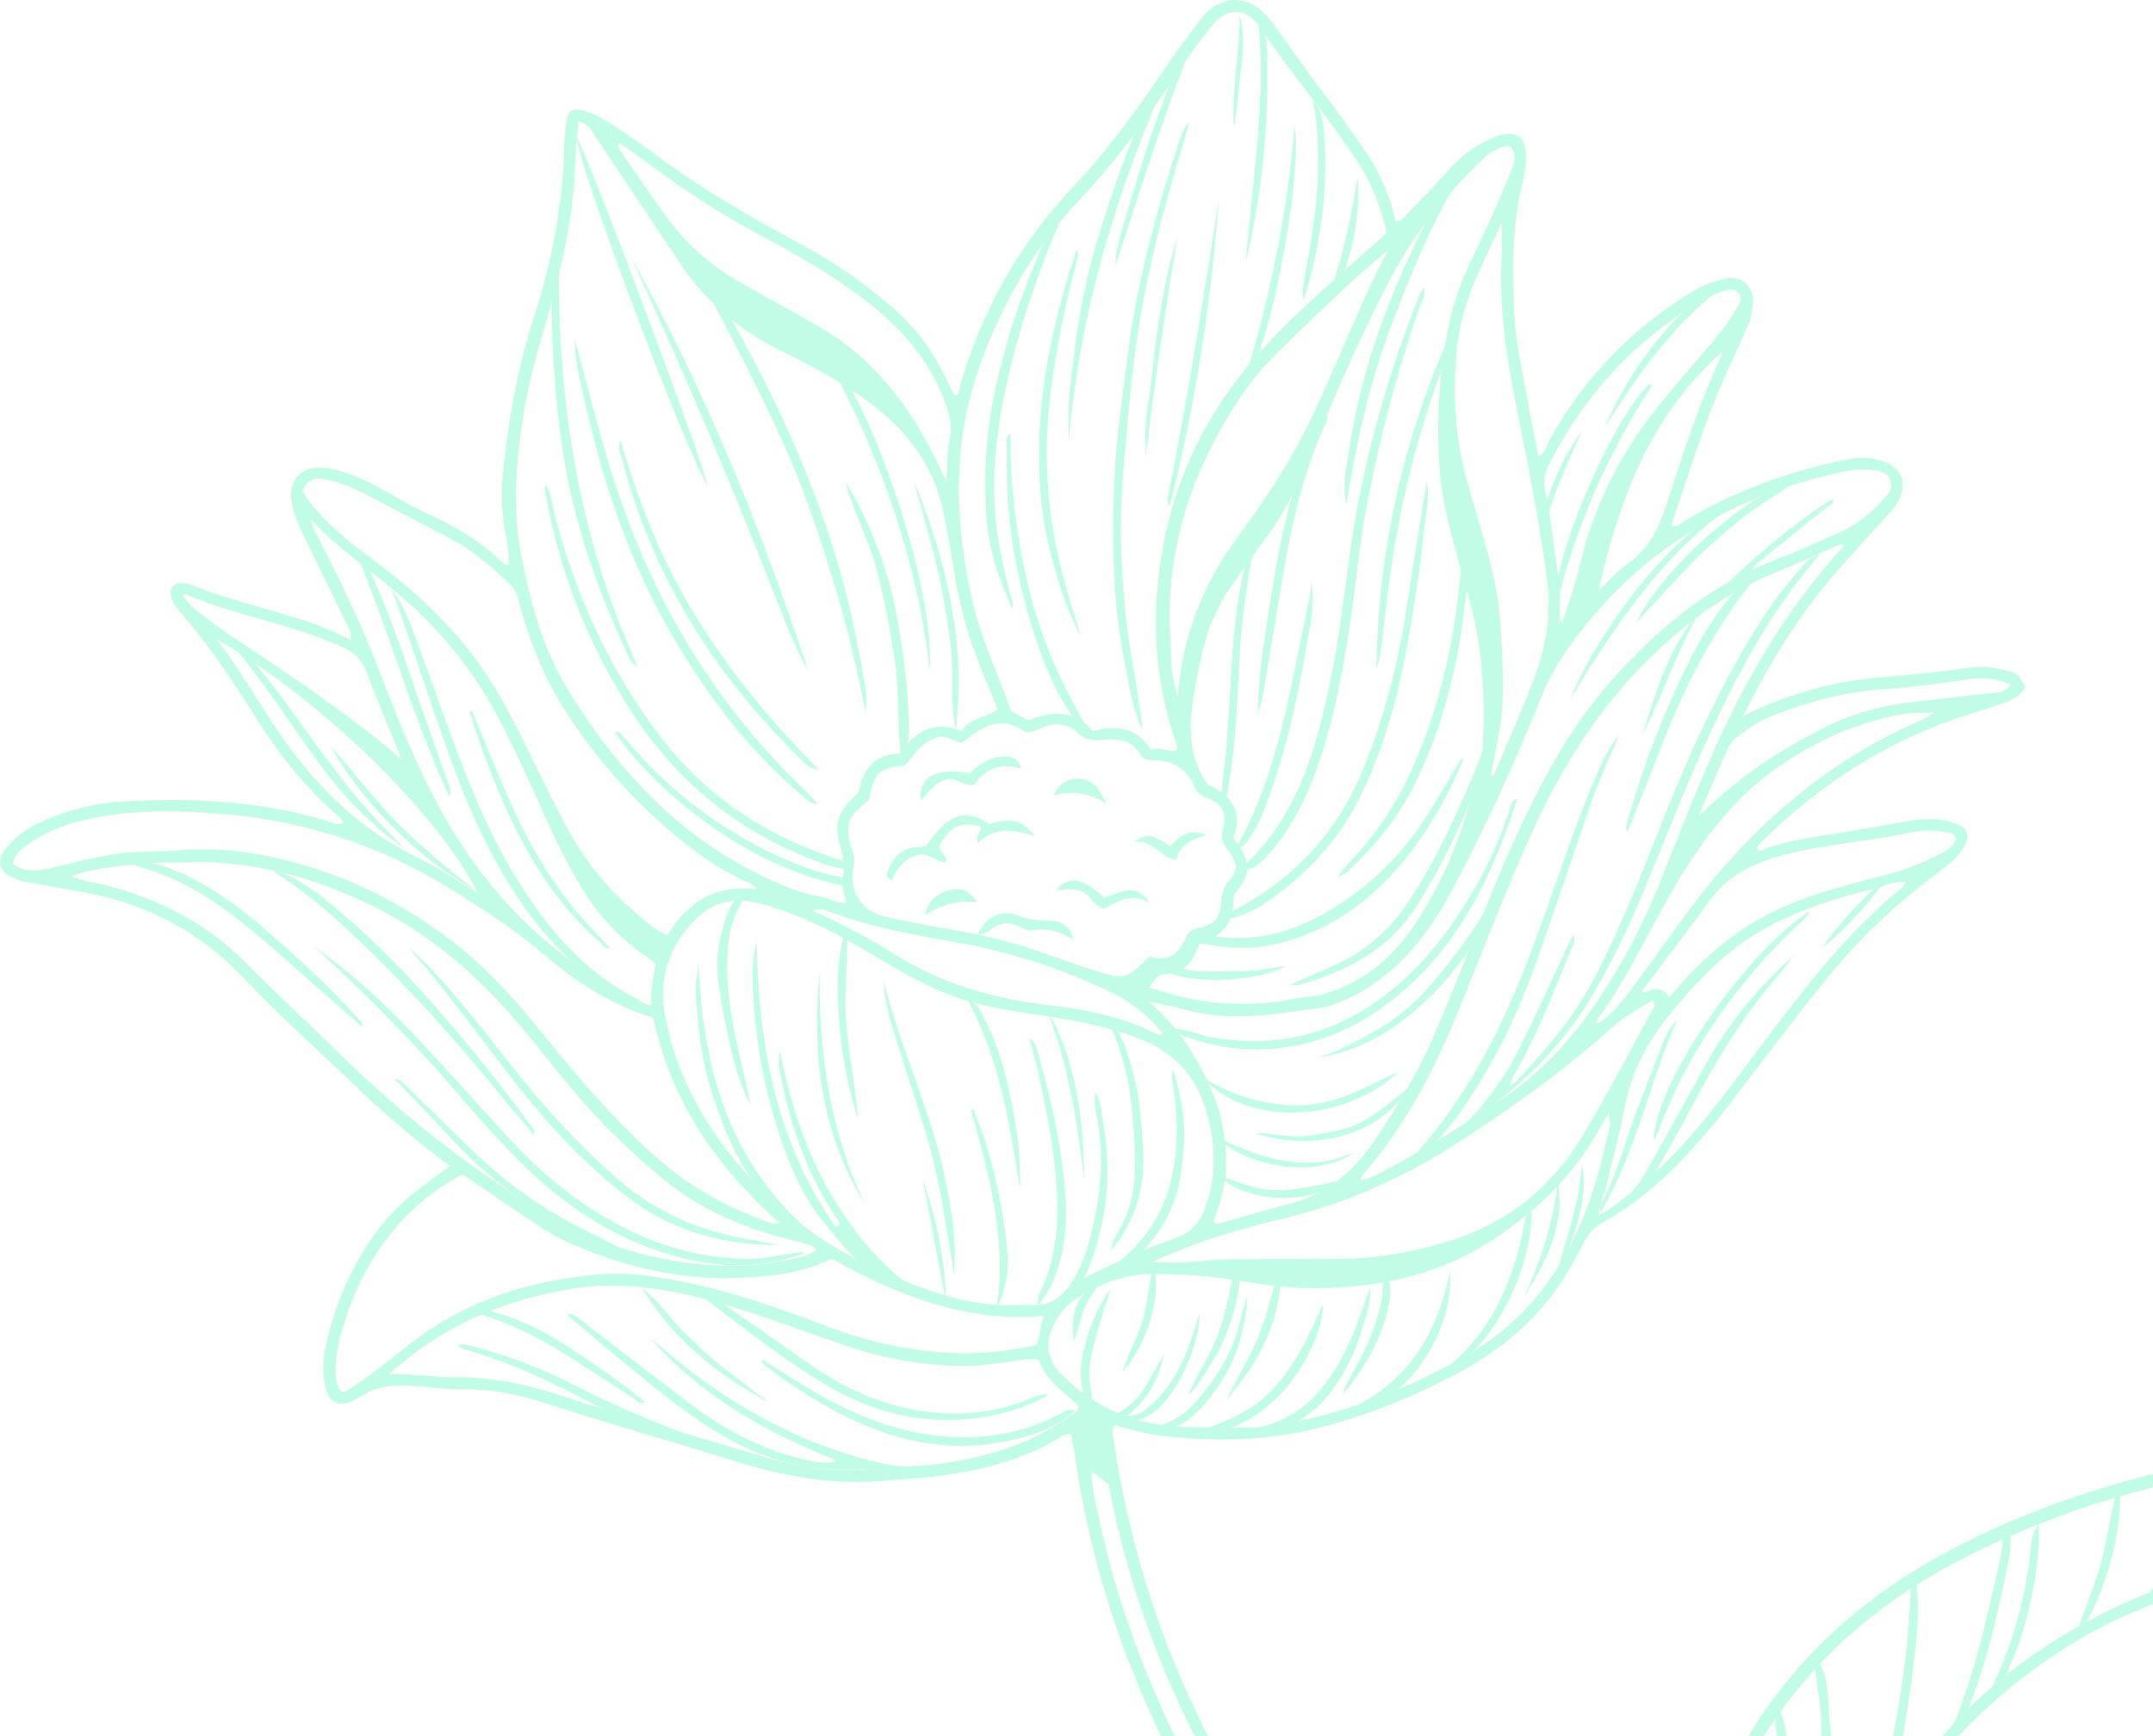 <svg width="305" height="246" viewBox="0 0 305 246" fill="none" xmlns="http://www.w3.org/2000/svg">
<g opacity="0.7">
<path d="M281.515 411.021C280.912 406.972 279.425 403.16 278.132 399.305C271.56 379.73 261.519 362.114 248.224 346.286C240.854 337.521 233.011 329.187 225.275 320.766C220.297 315.361 215.277 309.977 210.235 304.615C209.2 303.495 208.554 302.332 208.511 300.2C220.836 313.509 232.795 326.452 244.797 339.394C245.185 338.641 245.034 337.908 244.927 337.198C244.086 331.814 243.936 326.387 243.785 320.939C243.677 317.062 243.052 313.186 242.556 309.331C241.824 303.409 240.94 297.508 240.445 291.543C239.949 285.513 240.423 279.57 240.725 273.604C241.005 268.005 241.845 262.471 243.203 256.979C245.099 249.377 249.064 243.003 254.041 237.124C263.156 226.377 274.857 219.465 287.764 214.339C296.383 210.915 305.282 208.503 314.376 206.78C322.09 205.316 329.912 205.122 337.712 205.682C352.257 206.716 366.328 210.118 379.903 215.438C386.992 218.216 393.887 221.554 399.899 226.377C405.825 231.137 410.199 237.059 413.044 244.122C413.41 245.049 413.69 245.996 413.905 246.965C414.142 247.999 413.927 248.946 412.957 249.636C411.708 249.851 410.889 249.076 410.285 248.171C405.179 240.548 397.701 237.102 388.953 235.487C381.821 234.173 374.667 234.152 367.513 234.647C356.48 235.422 346.008 238.588 335.902 243.046C323.598 248.494 311.747 254.826 300.585 262.341C289.294 269.943 279.231 278.945 271.021 289.863C264.428 298.628 259.385 308.233 255.377 318.419C252.792 325.009 250.551 331.685 249.085 338.619C248.073 343.443 248.008 343.421 251.089 347.147C265.527 364.698 275.783 384.468 282.075 406.304C282.528 407.855 283.325 409.341 283.131 411.042H281.494L281.515 411.021ZM411.578 246.319C411.643 245.975 411.751 245.781 411.686 245.63C411.492 245.027 411.277 244.424 411.018 243.843C407.549 236.004 402.377 229.565 395.051 225.064C387.38 220.348 379.192 216.708 370.573 214.038C359.281 210.528 347.796 208.137 335.988 207.34C329.093 206.867 322.176 207.254 315.388 208.482C305.282 210.291 295.457 213.069 285.997 217.096C274.146 222.113 263.436 228.746 255.119 238.782C251.499 243.132 248.331 247.74 246.349 253.103C244.366 258.4 243.548 263.956 242.88 269.534C242.319 274.401 242.233 279.311 242.169 284.2C242.104 291.091 242.621 297.939 243.742 304.766C244.517 309.59 245.078 314.457 245.465 319.324C245.81 323.566 245.53 327.83 246.026 332.094C246.263 334.14 246.629 336.143 246.931 338.188C247.254 337.219 247.491 336.25 247.685 335.281C248.547 330.931 249.215 326.559 250.271 322.252C252.576 312.949 254.516 303.56 255.981 294.084C256.584 290.165 257.037 286.202 257.769 282.283C259.321 274.035 262.251 266.282 266.259 258.896C274.253 244.079 286.277 233.699 301.468 226.894C311.79 222.286 322.887 220.951 334.049 220.391C341.117 220.025 348.184 220.283 355.209 221.317C363.311 222.523 371.197 224.375 378.804 227.433C386.044 230.34 393.025 233.829 400.136 236.994C402.248 237.92 404.08 239.256 405.76 240.785C407.7 242.572 409.574 244.402 411.621 246.341L411.578 246.319ZM388.091 233.14C378.847 228.919 369.495 225.344 359.519 223.686C354.067 222.781 348.594 222.006 343.034 221.963C338.962 221.941 334.889 221.963 330.795 222.35C326.184 222.781 321.616 223.276 317.048 224.052C303.559 226.334 292.009 232.515 281.968 241.517C270.827 251.509 264.04 264.193 260.29 278.557C259.062 283.274 258.61 288.162 257.877 292.986C256.649 300.932 255.291 308.879 253.266 316.675C253.158 317.105 252.899 317.644 253.481 318.161C253.74 317.515 253.998 316.955 254.235 316.373C256.627 310.58 259.278 304.916 262.424 299.49C271.495 283.769 284.058 271.321 298.947 261.178C310.756 253.124 323.34 246.47 336.441 240.785C345.9 236.671 355.726 233.872 365.983 232.924C372.577 232.321 379.213 232.084 385.785 233.204C386.496 233.333 387.229 233.419 388.048 233.096L388.091 233.14Z" fill="#A7FBDD"/>
<path d="M203.382 296.884C201.163 294.192 199.31 291.952 197.5 289.712C185.907 275.305 175.801 259.951 167.872 243.196C162.872 232.666 159.166 221.704 157.054 210.312C156.257 209.688 155.525 209.128 154.62 208.438C154.684 211.023 155.309 213.327 155.805 215.653C158.132 226.528 161.967 236.865 166.837 246.857C174.745 263.116 184.7 278.019 195.992 292.06C198.211 294.816 200.517 297.508 202.779 300.222C203.555 301.148 204.309 302.052 203.813 303.517C202.585 302.784 201.809 301.686 200.969 300.674C190.561 288.507 181.016 275.715 172.935 261.867C166.428 250.712 160.739 239.169 156.904 226.787C154.77 219.938 153.219 212.961 152.228 205.833C152.098 204.95 151.883 204.067 151.689 203.141C150.719 203.119 150.094 203.679 149.448 204.067C144.815 206.737 139.795 208.094 134.558 208.891C131.326 209.386 128.073 209.537 124.819 209.817C117.665 210.441 110.77 209.106 103.96 206.974C94.975 204.153 85.903 201.612 76.939 198.705C73.233 197.499 69.398 196.745 65.454 196.831C62.545 196.896 59.679 196.271 56.749 196.293C54.767 196.293 52.978 196.659 51.319 197.735C51.017 197.929 50.694 198.102 50.371 198.274C48.044 199.48 46.514 198.834 46.04 196.271C45.716 194.57 45.716 192.804 46.061 191.124C47.289 185.202 49.595 179.71 53.129 174.779C55.327 171.699 58.128 169.287 61.166 167.091C61.964 166.531 62.739 165.949 63.752 165.196C62.05 163.904 60.52 162.827 59.076 161.599C56.167 159.123 53.215 156.689 50.5 154.019C45.242 148.872 39.683 144.07 34.641 138.686C28.651 132.29 21.216 128.263 12.597 126.562C9.667 125.98 6.715 125.506 3.784 124.968C3.245 124.86 2.728 124.731 2.233 124.537C-0.267 123.525 -0.676 121.953 1.048 119.929C2.427 118.314 4.172 117.172 6.111 116.311C9.775 114.653 13.696 113.748 17.683 113.533C22.035 113.296 26.41 113.231 30.762 113.554C36.084 113.942 41.364 114.76 46.492 116.375C47.182 116.591 47.828 116.957 48.561 116.591C48.539 116.052 48.13 115.815 47.807 115.535C43.174 111.508 39.424 106.749 36.171 101.559C32.938 96.391 29.555 91.351 25.548 86.743C25.073 86.204 24.643 85.58 24.362 84.934C23.738 83.448 24.599 82.371 26.172 82.63C26.517 82.694 26.884 82.802 27.228 82.931C32.292 84.934 37.593 86.14 42.764 87.798C45.07 88.53 47.311 89.456 49.703 90.684C49.81 89.456 49.272 88.703 48.906 87.949C47.289 84.589 45.609 81.273 43.993 77.935C43.044 75.975 42.032 74.059 41.471 71.927C40.48 68.05 42.657 65.66 46.535 66.349C49.638 66.909 52.375 68.287 55.047 69.838C57.158 71.065 59.313 72.228 61.554 73.262C64.959 74.834 68.105 76.794 70.841 79.356C71.165 79.658 71.466 80.024 72.048 80.088C72.22 77.978 71.596 75.975 71.337 73.929C71.1 71.927 70.971 69.945 71.165 67.964C71.897 60.384 73.104 52.889 75.431 45.611C76.961 40.787 78.297 35.877 79.008 30.859C79.46 27.736 79.891 24.571 79.891 21.383C79.891 20.027 80.042 18.67 80.236 17.313C80.473 15.547 81.076 15.246 82.844 15.741C84.179 16.107 85.365 16.753 86.507 17.507C88.64 18.907 90.752 20.307 92.777 21.836C99.478 26.875 106.74 30.967 114.088 34.951C117.773 36.953 121.22 39.301 124.474 41.928C129.818 46.235 131.973 49.099 135.205 56.055C136.11 55.904 135.851 55.086 136.002 54.569C139.191 43.866 144.492 34.348 152.206 26.25C157.378 20.823 161.601 14.707 165.803 8.57C167.139 6.632 168.561 4.758 169.983 2.863C172.957 -1.121 177.245 -0.798 180.003 2.906C182.395 6.115 184.614 9.41 187.049 12.597C189.139 15.332 191.143 18.153 193.126 20.974C195.324 24.14 196.897 27.586 197.715 31.376C198.599 31.376 198.965 30.708 199.439 30.213C201.529 28.059 203.619 25.927 205.602 23.666C207.326 21.685 209.502 20.436 211.808 19.359C212.217 19.165 212.67 19.079 213.122 19.015C214.997 18.735 215.988 19.617 216.16 21.513C216.333 23.365 215.859 25.152 215.471 26.875C214.135 32.711 214.307 38.59 214.523 44.469C214.674 48.367 215.6 52.157 216.268 55.991C216.785 58.876 217.367 61.762 217.949 64.734C218.919 64.109 219.091 63.14 219.5 62.365C224.392 53.492 231.222 46.493 239.863 41.239C241.285 40.377 242.815 39.861 244.41 39.473C246.651 38.935 248.547 40.7 248.331 42.725C248.224 43.909 248.116 45.072 247.62 46.149C246.586 48.453 245.53 50.779 244.474 53.083C242.061 58.359 240.294 63.894 238.462 69.385C237.902 71.065 237.299 72.745 236.76 74.339C237.364 74.791 237.644 74.468 237.902 74.296C245.185 69.687 253.201 66.866 261.583 65.1C263.372 64.734 265.182 64.755 266.949 65.423C269.168 66.263 270.009 67.943 269.276 70.161C268.996 71.044 268.479 71.776 267.875 72.465C265.376 75.222 262.855 77.957 260.398 80.756C255.054 86.872 250.766 93.677 246.931 101.473C250.077 99.836 252.9 98.824 255.765 97.963C259.429 96.843 263.135 96.218 266.949 95.917C271.108 95.594 275.245 95.099 279.36 94.56C281.235 94.323 282.98 94.668 284.726 95.12C285.889 95.422 286.083 95.745 286.924 97.36C286.126 98.803 284.661 99.32 283.217 99.815C280.481 100.762 277.68 101.538 274.986 102.571C265.29 106.318 256.843 112.025 249.473 119.347C249.215 119.606 249.021 119.907 248.827 120.166C249.043 120.467 249.301 120.575 249.56 120.467C253.546 118.873 257.812 118.507 261.993 117.775C264.751 117.301 267.509 116.849 270.267 116.332C272.53 115.923 274.771 115.859 276.969 116.655C278.757 117.301 279.145 118.378 278.197 120.036C277.313 121.565 275.913 122.599 274.534 123.633C270.461 126.691 266.604 129.986 263.113 133.711C258.502 138.621 254.537 144.048 250.422 149.367C247.189 153.524 244.13 157.809 240.639 161.772C236.652 166.316 232.235 170.3 226.956 173.271C225.792 173.918 224.995 174.8 224.392 175.985C223.142 178.397 221.849 180.809 220.233 183.005C216.462 188.174 211.484 191.964 205.882 194.893C199.612 198.166 193.018 200.793 186.123 202.452C179.27 204.11 172.332 204.261 165.329 203.507C162.786 203.227 160.351 202.667 157.938 201.892C157.399 202.732 157.701 203.55 157.809 204.325C159.813 217.699 163.691 230.491 169.509 242.701C177.051 258.508 186.532 273.087 197.371 286.827C198.944 288.83 200.581 290.768 202.176 292.749C202.908 293.668 203.289 295.025 203.318 296.819L203.382 296.884ZM81.939 17.184C81.766 19.488 81.551 21.556 81.464 23.623C81.249 29.158 80.279 34.584 78.922 39.947C77.284 46.343 75.086 52.566 74.095 59.135C73.125 65.531 72.565 71.884 73.772 78.301C75.086 85.192 76.896 91.976 80.603 97.963C88.252 110.345 98.078 120.424 111.976 125.851C113.226 126.346 114.562 126.734 115.876 126.949C117.255 127.165 118.484 128.047 119.884 127.918C119.669 126.691 119.109 125.549 119.367 124.58C119.863 122.685 119.324 120.984 118.85 119.283C118.139 116.785 118.936 114.825 120.703 113.167C121.156 112.736 121.63 112.456 121.781 111.724C122.405 108.58 124.237 106.749 127.663 106.792C129.581 103.39 132.361 102.076 136.239 103.583C137.381 101.667 139.622 101.667 141.324 100.547C140.678 98.932 140.118 97.403 139.471 95.917C137.511 91.33 136.067 86.571 135.27 81.639C134.731 78.344 134.214 75.028 133.46 71.776C131.994 65.488 128.202 60.75 123.073 56.96C119.044 53.966 114.605 51.662 110.145 49.444C104.391 46.558 99.78 42.488 96.225 37.147C92.346 31.333 88.489 25.518 84.589 19.725C83.942 18.778 83.511 17.593 81.917 17.184H81.939ZM196.466 33.013C195.539 29.287 194.397 26.078 192.479 23.149C188.17 16.517 182.955 10.551 178.581 3.983C176.512 0.86 173.733 0.968 171.448 3.918C169.94 5.857 168.475 7.838 167.139 9.862C162.872 16.301 158.347 22.525 153.047 28.189C149.62 31.828 146.582 35.791 144.126 40.184C139.859 47.764 136.778 55.797 136.045 64.497C135.442 71.668 136.261 78.775 137.92 85.795C139.17 91.028 141.562 95.831 143.242 100.805C144.147 101.258 144.945 101.645 145.742 102.054C149.189 100.612 152.335 100.633 154.857 103.627C158.283 102.55 161.084 103.153 163.109 106.254C164.359 105.672 165.566 106.749 166.794 106.211C166.751 105.931 166.794 105.737 166.708 105.586C163.454 96.391 163.002 86.98 164.747 77.461C166.622 67.232 171.147 58.209 177.977 50.434C181.813 46.063 186.144 42.165 190.497 38.289C192.458 36.544 194.419 34.8 196.444 33.013H196.466ZM162.7 139.913C163.627 140.172 164.316 140.366 165.027 140.581C171.233 142.476 177.503 142.713 183.839 141.421C184.981 141.184 186.166 141.249 187.329 140.904C193.255 139.246 197.565 135.434 200.775 130.459C204.287 125.033 206.765 119.089 208.468 112.844C209.028 110.755 209.89 108.709 210.019 106.534C210.472 99.255 210.084 92.062 208.166 84.977C206.442 78.624 204.287 72.4 203.878 65.703C203.469 58.661 203.943 51.77 205.494 44.943C206.507 40.485 208.64 36.458 210.558 32.366C211.829 29.653 212.971 26.896 214.113 24.14C214.587 22.977 214.932 21.75 213.898 20.651C211.937 20.78 210.623 21.965 209.437 23.149C204.697 27.823 200.474 32.948 197.328 38.827C192.716 47.463 188.924 56.507 185.131 65.531C183.645 69.062 182.05 72.487 179.788 75.588C178.021 78 176.254 80.433 174.53 82.867C172.784 85.322 171.513 88.013 170.716 90.942C170.005 93.57 169.466 96.197 169.057 98.889C168.367 103.217 168.432 107.352 171.039 111.142C175.176 112.951 175.887 115.622 174.745 118.658C174.875 118.873 175.004 119.11 175.176 119.326C176.9 121.587 177.396 123.87 175.241 126.174C174.831 126.605 174.724 127.1 174.724 127.66C174.724 130.933 172.978 132.828 169.962 133.496C169.207 136.08 167.85 137.846 165.092 138.018C163.864 138.104 163.454 138.966 162.765 139.956L162.7 139.913ZM143.652 184.9C144.557 184.9 145.462 184.857 146.367 184.9C148.026 185.008 149.319 184.47 150.482 183.264C151.689 182.036 153.262 181.239 154.813 180.464C158.563 178.612 162.312 176.803 166.299 175.511C168.561 174.779 169.94 173.271 170.737 171.096C172.397 166.488 172.246 161.901 170.824 157.249C169.315 152.275 166.212 149.023 161.364 147.149C157.184 145.513 152.853 144.673 148.478 144.005C144.901 143.467 141.324 142.993 137.812 142.024C132.662 140.624 128.137 137.954 123.612 135.262C118.527 132.247 113.355 129.469 107.58 127.983C104.133 127.078 101.073 127.703 98.552 130.223C94.76 134.013 93.273 138.621 94.221 143.897C95.858 152.921 100.427 160.48 106.503 167.155C113.269 174.564 121.781 179.323 131.154 182.639C135.183 184.061 139.321 185.073 143.652 184.879V184.9ZM10.033 124.128C10.529 124.3 10.852 124.43 11.197 124.537C11.714 124.688 12.252 124.817 12.77 124.925C21.238 126.691 28.758 130.266 34.878 136.468C39.101 140.732 43.519 144.78 47.785 148.98C54.982 156.086 62.739 162.461 71.121 168.103C76.401 171.656 81.831 174.844 87.972 176.803C93.38 178.526 98.875 179.409 104.542 179.323C106.438 179.301 108.356 179.129 110.209 178.741C112.019 178.354 113.98 178.289 115.661 177.083C115.381 176.825 115.23 176.566 115.015 176.502C113.98 176.179 112.946 175.877 111.89 175.619C105.383 174.004 99.349 171.441 94.113 167.177C91.721 165.239 89.437 163.15 87.218 160.996C82.693 156.625 78.879 151.65 74.935 146.805C68.493 138.901 61.123 132.225 51.75 127.854C43.454 123.977 34.921 121.759 25.741 122.19C24.19 122.254 22.639 122.147 21.109 122.298C17.446 122.642 13.739 122.814 10.076 124.15L10.033 124.128ZM171.836 173.142C172.31 173.293 172.504 173.401 172.634 173.379C175.952 172.453 179.227 171.441 182.567 170.601C187.89 169.266 191.747 165.993 194.72 161.578C197.866 156.905 200.797 152.124 203.038 146.934C207.024 137.803 210.299 128.37 214.415 119.283C218.207 110.905 222.474 102.83 228.701 95.938C235.23 88.703 242.6 82.673 251.844 79.184C254.817 78.064 257.683 76.729 260.592 75.437C262.941 74.382 264.923 72.81 266.647 70.893C267.38 70.075 268.263 69.278 267.789 68.05C267.272 66.737 266.022 66.672 264.837 66.564C263.006 66.392 261.239 66.758 259.472 67.189C245.853 70.484 234.196 76.987 225.167 87.906C222.431 91.201 219.996 94.646 218.38 98.673C214.63 108.02 210.45 117.172 205.731 126.045C203.296 130.632 200.387 134.853 196.229 138.169C193.923 140 191.488 141.464 188.687 142.39C187.2 142.885 185.67 142.971 184.14 143.187C178.753 143.984 173.345 144.565 167.958 143.058C166.385 142.605 164.747 142.347 162.743 141.916C166.967 145.513 169.531 149.712 171.578 154.342C173.065 157.745 173.689 161.212 173.711 164.894C173.711 167.758 172.871 170.407 171.879 173.185L171.836 173.142ZM192.738 167.242C194.311 166.919 195.625 166.143 196.94 165.433C202.391 162.525 207.563 159.166 212.713 155.742C217.992 152.21 222.302 147.666 225.857 142.455C229.714 136.834 232.882 130.826 235.381 124.451C237.471 119.132 239.561 113.834 241.824 108.58C245.379 100.31 249.538 92.364 254.882 85.063C256.864 82.371 258.976 79.787 261.217 77.31C260.894 76.987 260.657 77.138 260.42 77.246C257.252 78.624 254.106 80.024 250.939 81.359C244.733 83.943 239.432 87.82 234.562 92.428C226.977 99.599 221.483 108.149 217.195 117.581C213.467 125.743 210.278 134.142 206.916 142.455C203.404 151.155 199.224 159.489 192.932 166.574C192.846 166.682 192.846 166.875 192.781 167.22L192.738 167.242ZM175.133 122.857C174.896 121.996 174.508 121.049 173.862 120.316C173.065 119.412 172.914 118.529 173.259 117.344C173.862 115.277 173.151 113.899 171.039 113.08C170.091 112.714 169.509 112.262 169.143 111.358C168.065 108.816 166.061 107.675 163.368 107.718C162.678 107.718 162.01 107.632 161.687 107.072C160.373 104.789 158.304 104.553 156.02 104.854C154.684 105.026 153.607 104.746 152.573 103.756C151.301 102.55 149.728 102.377 148.004 102.959C147.164 103.239 146.388 103.799 145.246 103.734C141.842 101.107 138.933 103.067 136.196 105.263C135.183 104.897 134.343 104.596 133.61 104.316C130.831 104.596 129.667 106.857 128.18 108.45C124.431 108.838 123.935 109.333 123.117 113.339C119.927 115.859 119.583 116.828 120.832 120.769C121.091 121.608 121.069 122.276 120.897 123.094C120.251 126.174 121.931 128.887 124.948 129.749C125.896 130.029 126.887 130.179 127.857 130.395C132.361 131.385 136.929 131.924 141.411 133.065C145.979 134.207 150.353 135.994 154.813 137.415C159.403 138.88 159.425 138.794 162.894 135.477C165.372 136.382 166.945 135.197 167.958 132.936C168.001 132.85 168.044 132.764 168.065 132.699C168.389 131.967 168.992 131.687 169.746 131.493C172.073 130.933 172.806 130.179 172.978 127.875C173.065 126.626 173.366 125.592 174.207 124.666C174.638 124.193 174.961 123.654 175.09 122.879L175.133 122.857ZM55.154 194.677C58.473 194.613 61.403 195.13 64.334 195.108C69.398 195.087 74.246 196.013 78.986 197.563C88.791 200.772 98.724 203.55 108.615 206.5C113.506 207.965 118.57 208.589 123.655 208.115C127.254 207.771 130.895 207.771 134.494 207.189C140.657 206.177 146.453 204.304 151.581 200.621C152.077 200.277 152.745 200.061 152.788 199.178C150.698 197.176 148.091 195.539 147.142 192.632C146.065 192.416 145.182 192.632 144.277 192.739C141.669 193.084 139.084 193.558 136.455 193.536C130.701 193.472 125.12 192.481 119.669 190.607C114.971 188.992 110.296 187.248 105.555 185.719C99.241 183.695 92.842 182.101 86.14 182.144C83.21 182.144 80.365 182.639 77.543 183.264C69.268 185.094 61.813 188.626 55.154 194.656V194.677ZM227.882 157.788C227.387 158.584 226.956 159.187 226.633 159.812C223.142 166.251 218.143 171.139 212.066 175.274C204.374 180.507 195.884 182.359 186.877 182.51C183.106 182.575 179.27 182.079 175.543 181.455C171.319 180.766 167.096 180.443 162.829 180.529C158.886 180.615 155.417 182.058 152.206 184.19C151.086 184.944 150.202 185.999 149.513 187.205C148.004 189.897 148.134 192.502 150.31 194.677C154.038 198.403 158.455 200.901 163.777 201.763C168.022 202.452 172.289 202.172 176.534 202.258C178.904 202.301 181.231 201.892 183.537 201.418C191.316 199.867 198.642 196.917 205.623 193.235C211.635 190.069 216.742 185.805 220.448 179.926C223.982 174.327 226.159 168.232 227.473 161.815C227.732 160.609 228.378 159.403 227.904 157.766L227.882 157.788ZM92.54 144.22C86.722 142.411 81.68 139.203 77.112 135.283C72.953 131.73 68.406 128.78 63.774 125.915C53.646 119.606 42.592 116.117 30.762 115.256C25.267 114.846 19.686 114.739 14.192 115.708C10.507 116.375 6.952 117.431 3.892 119.692C2.965 120.381 1.996 121.07 1.823 122.405C3.526 123.611 5.314 123.417 7.103 123.008C10.529 122.211 13.912 121.264 17.446 120.855C20.074 120.553 22.703 120.704 25.332 120.467C29.62 120.079 33.865 120.446 38.024 121.307C47.483 123.245 56.059 127.294 63.752 133.108C69.074 137.135 73.427 142.131 77.586 147.3C82.262 153.114 87.153 158.692 92.691 163.71C97.539 168.125 103.142 171.161 109.283 173.315C109.52 173.401 109.8 173.315 110.468 173.315C101.504 165.325 95.083 156.108 92.54 144.22ZM65.519 166.38C64.829 166.768 64.334 167.005 63.881 167.285C56.081 172.087 51.297 179.151 48.669 187.786C47.979 190.047 47.397 192.33 47.569 194.721C47.634 195.711 47.634 196.702 48.69 197.283C52.116 195.237 55.09 192.718 58.171 190.327C66.252 184.061 75.582 181.196 85.645 180.507C89.739 180.227 93.768 180.981 97.776 181.821C104.262 183.178 110.511 185.374 116.695 187.743C126.478 191.469 136.433 192.933 146.776 190.543C147.487 189.337 147.229 187.937 147.897 186.429C136.67 187.399 127.038 183.458 117.837 178.332C113.291 180.443 109.735 180.787 105.016 181.024C97.582 181.39 90.428 179.947 83.49 177.277C80.947 176.308 78.534 175.167 76.25 173.638C72.716 171.269 69.16 168.9 65.562 166.402L65.519 166.38ZM92.885 136.554C92.217 136.037 91.743 135.649 91.226 135.283C87.584 132.764 84.697 129.555 82.391 125.786C80.559 122.75 78.986 119.606 77.521 116.375C75.259 111.336 73.018 106.275 70.432 101.387C67.027 94.969 62.524 89.456 57.072 84.697C52.763 80.928 47.893 77.806 43.971 73.52C44.337 74.662 44.811 75.717 45.35 76.751C48.647 83.017 51.599 89.413 54.12 96.025C56.577 102.464 59.184 108.838 62.502 114.889C67.846 124.623 75.065 132.613 84.46 138.578C86.808 140.086 89.179 141.593 92.303 142.476C92.109 140.387 92.54 138.578 92.885 136.532V136.554ZM107.257 125.98C106.632 125.162 105.814 124.989 105.124 124.645C102.775 123.46 100.513 122.125 98.401 120.532C90.881 114.803 84.567 107.955 79.59 99.922C76.896 95.572 75.065 90.856 73.686 85.946C73.384 84.826 73.212 83.663 72.263 82.78C69.699 80.325 67.027 78 63.86 76.341C59.766 74.188 55.65 72.056 51.556 69.902C49.854 69.019 48.087 68.352 46.212 67.943C44.725 67.598 43.519 67.878 42.872 69.536C43.432 70.656 44.251 71.625 45.092 72.573C47.16 74.877 49.552 76.837 52.03 78.667C57.525 82.737 62.675 87.174 66.833 92.644C70.087 96.929 72.565 101.667 74.914 106.491C76.53 109.829 78.168 113.167 79.891 116.462C82.305 121.092 85.386 125.226 89.308 128.672C90.924 130.093 92.519 131.536 94.544 132.527C97.431 127.617 101.547 125.312 107.236 125.98H107.257ZM163.196 178.849C163.821 178.849 164.445 178.828 165.092 178.849C168.281 179.021 171.427 178.397 174.594 178.397C179.486 178.397 184.399 178.311 189.29 178.354C194.505 178.397 199.547 177.492 204.525 176.071C213.122 173.594 219.63 168.512 224.241 160.846C227.689 155.096 230.77 149.13 233.98 143.251C234.174 142.885 234.778 142.39 234.045 141.765C232.127 142.907 230.145 143.984 228.443 145.513C221.677 151.585 214.329 156.862 206.679 161.793C199.159 166.66 191.186 170.343 182.438 172.475C175.866 174.068 169.315 175.877 163.174 178.871L163.196 178.849ZM270.009 124.968C268.112 124.796 266.561 125.679 264.923 126.066C259.903 127.272 254.99 128.909 250.422 131.342C244.798 134.336 240.51 138.858 236.523 143.747C233.291 147.688 231.072 151.995 230.123 157.034C229.412 160.846 228.357 164.593 227.473 168.361C227.193 169.546 226.46 170.644 226.525 172.152C227.408 171.613 228.119 171.247 228.744 170.773C232.688 167.845 236.351 164.614 239.561 160.867C243.526 156.259 247.082 151.327 250.745 146.482C256.39 139.009 262.144 131.687 269.47 125.743C269.664 125.592 269.75 125.334 269.987 124.989L270.009 124.968ZM211.247 109.829C211.355 109.872 211.463 109.915 211.571 109.958C213.596 105.112 215.773 100.332 217.583 95.4C219.069 91.287 219.716 86.937 219.199 82.565C218.143 73.757 216.268 65.1 214.566 56.4C213.273 49.81 212.39 43.177 212.713 36.437C212.777 34.994 212.713 33.551 212.713 31.548C211.484 34.218 210.515 36.35 209.524 38.482C207.843 42.122 206.679 45.955 206.335 49.939C205.817 55.926 206.141 61.87 207.714 67.727C209.567 74.618 212.152 81.338 212.562 88.552C212.864 93.699 213.251 98.867 212.346 104.014C212.002 105.952 211.592 107.89 211.204 109.829H211.247ZM196.53 35.618C196.315 35.769 196.056 35.898 195.862 36.071C190.798 40.356 186.058 44.986 181.317 49.616C179.443 51.447 177.676 53.428 176.189 55.603C168.82 66.328 164.919 78.043 165.846 91.179C165.932 92.45 165.868 93.72 166.018 94.991C166.148 96.111 166.471 97.209 166.837 98.932C167.484 90.016 170.457 82.651 175.37 76.018C178.99 71.13 182.352 66.091 185.088 60.621C189.161 52.459 192.221 43.802 196.53 35.64V35.618ZM87.843 20.307C87.713 20.436 87.584 20.565 87.455 20.694C89.717 23.968 91.937 27.306 94.264 30.536C96.893 34.175 100.146 37.19 104.025 39.516C105.49 40.399 107.02 41.217 108.507 42.079C111.265 43.629 114.088 45.115 116.803 46.752C123.698 50.93 128.439 57.024 132.059 64.088C132.705 65.358 133.33 66.629 134.084 68.18C134.235 65.94 134.149 64.002 134.537 62.15C134.882 60.535 134.602 59.135 134.106 57.649C132.124 51.77 128.374 47.226 123.634 43.371C119.303 39.882 114.584 37.018 109.692 34.412C103.917 31.354 98.336 27.973 93.079 24.075C91.355 22.783 89.588 21.556 87.864 20.307H87.843ZM221.289 88.315C222.129 85.645 223.099 83.125 223.702 80.498C225.641 71.948 229.455 64.346 234.929 57.52C237.256 54.612 239.712 51.834 242.126 49.013C243.591 47.29 244.97 45.503 246.112 43.522C246.478 42.876 246.866 42.208 246.284 41.519C245.724 40.894 244.97 40.959 244.259 41.196C243.246 41.54 242.169 41.863 241.242 42.423C231.74 48.087 224.478 55.883 219.457 65.746C218.854 66.93 218.66 68.136 218.875 69.428C219.112 70.936 219.5 72.444 219.673 73.951C220.19 78.258 221.16 82.5 220.944 86.872C220.944 87.303 220.836 87.777 221.289 88.293V88.315ZM236.48 141.356C239.346 137.738 242.449 134.81 245.918 132.311C251.758 128.091 258.545 126.131 265.419 124.408C268.673 123.59 271.862 122.621 274.814 120.984C275.805 120.446 276.882 119.907 277.098 118.701C276.753 118.098 276.322 117.969 275.87 117.904C274.146 117.646 272.4 117.56 270.72 117.926C265.333 119.11 259.816 119.498 254.451 120.704C249.84 121.738 245.379 123.288 242.363 127.38C239.195 131.687 235.963 135.951 232.752 140.215C232.601 140.43 232.601 140.538 232.989 140.646C234.174 140.086 235.467 139.655 236.523 141.356H236.48ZM30.676 90.533C34.296 95.249 36.925 100.073 40.049 104.553C45.07 111.724 51.211 117.624 59.162 121.501C62.071 122.922 64.7 124.774 67.695 126.518C62.05 115.212 45.307 98.932 30.654 90.555L30.676 90.533ZM226.029 144.802C226.654 145.082 226.848 144.716 227.107 144.522C229.046 142.971 230.468 140.969 231.933 139.009C235.683 133.991 239.152 128.78 243.203 123.977C251.219 114.437 260.786 106.986 272.228 101.99C272.724 101.774 273.176 101.451 274.017 100.978C272.831 100.978 272.099 100.978 271.388 100.978C271.021 100.978 270.655 100.999 270.31 101.064C263.264 102.141 256.972 105.026 251.219 109.161C246.198 112.779 242.384 117.517 239.066 122.642C234.411 129.835 231.179 137.868 226.029 144.823V144.802ZM115.101 128.995C119.324 130.955 123.203 132.936 126.866 135.262C133.438 139.418 140.657 141.442 148.306 142.368C153.693 143.014 159.037 143.984 163.928 146.546C164.187 146.675 164.445 146.675 164.704 146.395C162.549 143.768 159.92 141.701 156.839 140.301C150.332 137.308 143.565 134.982 136.498 133.711C130.184 132.57 123.849 131.515 117.816 129.275C117.062 128.995 116.329 128.564 115.079 128.995H115.101ZM56.921 107.632C55.262 103.54 53.517 99.492 51.987 95.335C51.319 93.548 50.198 92.407 48.561 91.718C46.729 90.921 44.898 90.145 43.001 89.543C37.42 87.712 31.646 86.506 26.237 84.18C26.194 84.18 26.086 84.266 25.892 84.395C26.668 85.623 27.832 86.484 28.952 87.346C30.46 88.509 32.012 89.607 33.606 90.662C41.601 96.003 49.574 101.322 56.943 107.611L56.921 107.632ZM240.574 115.751C245.94 110.302 252.102 106.232 258.825 102.894C262.855 100.892 267.164 99.836 271.582 99.384C275.266 98.996 278.951 98.48 282.636 98.157C283.519 98.092 284.316 97.834 284.834 96.972C282.291 96.025 281.17 95.96 279.123 96.218C275.094 96.757 271.043 97.381 266.992 97.618C261.497 97.963 256.304 99.406 251.219 101.344C249.495 101.99 247.987 102.98 246.543 104.079C245.81 104.639 245.099 105.22 244.733 106.082C243.332 109.29 241.953 112.521 240.574 115.751ZM226.482 83.642C227.969 82.242 229.111 80.885 230.49 79.938C233.42 77.913 234.907 75.049 235.984 71.776C238.312 64.648 240.531 57.455 243.763 50.65C243.871 50.413 243.936 50.133 243.785 50.004C233.851 58.919 229.348 70.656 226.482 83.642Z" fill="#A7FBDD"/>
<path d="M261.325 266.282C261.562 266.842 262.187 266.562 262.618 267.1C258.222 269.749 257.662 274.551 255.593 279.289C257.317 278.363 258.05 277.114 259.3 276.662C259.838 277.351 259.106 277.631 258.826 277.997C258.373 278.557 257.813 279.031 257.317 279.569C255.529 281.55 254.15 283.725 253.676 286.439C253.266 288.743 252.684 291.026 252.167 293.33C252.06 293.868 251.952 294.407 252.253 295.139C254.107 293.33 255.184 290.832 257.49 289.54C258.201 290.38 257.49 290.789 257.145 291.198C255.55 293.179 253.956 295.139 252.512 297.249C251.564 298.628 250.961 300.071 250.896 301.793C250.831 303.753 250.034 305.691 250.551 307.931C252.253 306.94 252.663 304.421 255.206 304.291C253.891 305.971 252.814 307.5 251.585 308.9C249.991 310.709 249.495 312.884 249.344 315.167C249.215 316.954 249.388 318.785 248.569 321.089C250.357 319.388 250.724 317.471 252.404 316.093C252.038 318.289 251.068 319.883 250.142 321.434C248.72 323.802 248.289 326.3 248.246 328.971C248.202 332.05 248.181 335.151 248.116 338.231C248.116 339.2 248.159 340.234 247.427 341.052C246.5 340.794 246.694 340.062 246.694 339.48C246.694 336.293 246.479 333.106 246.737 329.94C247.103 325.439 246.22 321.11 245.272 316.782C244.733 314.219 244.087 311.678 243.505 309.115C243.397 308.685 243.311 308.232 243.656 307.673C244.884 311.527 246.091 315.274 247.319 319.043C247.685 315.468 247.879 311.958 247.491 308.426C246.673 300.652 244.281 293.222 242.6 285.642C241.954 282.756 241.07 279.87 241.35 276.834C243.936 286.288 246.996 295.634 248.483 305.67C249.775 301.535 249.926 297.616 249.172 293.696C248.095 288.118 246.845 282.541 245.724 276.963C244.539 271.063 244.108 261.846 244.776 256.203C245.595 260.64 245.315 264.688 245.832 268.694C246.349 272.742 246.974 276.769 247.793 280.732C248.612 284.651 249.237 288.614 250.53 292.447C251.499 288.291 252.62 284.264 252.771 279.957C252.965 275.068 253.137 270.18 253.18 265.27C253.245 258.637 252.62 252.069 251.672 245.522C251.499 244.337 251.305 243.088 251.822 241.71C253.18 244.251 253.18 245.909 254.344 259.434C254.861 265.334 253.87 271.192 254.322 277.523C256.175 273.841 257.102 270.373 257.533 266.777C258.438 259.369 258.158 251.918 258.028 244.488C257.985 242.055 257.533 239.643 257.231 237.209C257.145 236.52 256.757 235.809 257.468 235.228C258.502 236.542 258.955 238.544 259.084 242.335C259.17 244.876 259.752 247.352 259.644 249.915C259.537 252.456 259.558 254.997 259.58 257.538C259.601 260.058 258.675 262.556 259.235 265.097C259.731 265.205 259.838 264.796 259.989 264.537C261.562 261.458 263.437 258.572 265.484 255.773C266.044 255.019 266.432 254.201 266.626 253.318C267.725 248.192 268.845 243.067 269.535 237.877C270.138 233.484 270.634 229.069 270.655 224.633C270.655 224.288 270.655 223.9 271.366 223.664C272.099 228.38 271.453 232.988 270.871 237.575C270.289 242.205 269.341 246.792 268.716 251.616C269.944 250.496 271.173 249.377 272.401 248.278C273.694 247.137 275.051 246.06 276.279 244.854C277.077 244.079 277.292 242.938 277.68 241.925C279.856 236.154 281.235 230.167 282.614 224.159C283.132 221.876 283.713 219.593 283.8 217.225C283.8 216.858 283.972 216.535 284.597 216.234C284.899 217.741 284.92 219.249 284.64 220.649C283.11 228.1 281.559 235.529 278.607 242.593C277.96 244.122 277.141 245.436 275.913 246.599C270.548 251.681 265.807 257.28 262.316 263.848C261.907 264.624 261.282 265.356 261.325 266.26V266.282Z" fill="#A7FBDD"/>
<path d="M201.724 40.808C202.047 41.842 201.422 42.639 201.142 43.435C197.694 53.255 195.13 63.334 193.277 73.563C192.501 77.913 192.135 82.35 191.488 86.721C190.368 94.151 189.183 101.559 186.618 108.666C185.045 113.037 183.063 117.194 179.982 120.747C179.271 121.565 178.516 122.362 177.547 122.9C177.051 123.18 176.556 123.331 175.909 122.943C183.516 116.117 186.209 106.921 188.256 97.467C189.549 91.459 190.282 85.365 191.1 79.27C192.803 66.586 196.164 54.311 200.84 42.402C201.056 41.842 201.206 41.26 201.702 40.808H201.724Z" fill="#A7FBDD"/>
<path d="M107.171 133.496C107.516 147.946 109.843 161.771 118.484 173.96C119.303 173.228 118.635 172.841 118.419 172.496C114.325 166.272 111.933 159.403 110.533 152.124C110.446 151.671 110.403 151.219 110.382 150.767C110.36 150.142 110.382 149.518 110.468 148.872C111.89 155.763 113.851 162.461 117.385 168.62C120.962 174.822 125.336 180.292 131.714 183.91C124.647 182.854 120.402 177.88 116.372 172.776C113.442 169.05 111.653 164.657 110.209 160.135C107.925 153.028 106.762 145.728 106.589 138.276C106.589 137.372 106.654 136.468 106.74 135.563C106.826 134.852 107.02 134.185 107.15 133.474L107.171 133.496Z" fill="#A7FBDD"/>
<path d="M92.13 189.574C94.35 191.383 96.483 193.256 98.767 194.957C106.115 200.406 114.131 204.519 123.009 206.866C126.456 207.771 129.926 208.158 133.503 207.9C134.86 207.814 136.218 207.9 137.575 207.965C133.373 209.171 129.107 209.128 124.84 208.482C123.569 208.288 122.319 208.072 121.069 208.158C113.334 208.589 106.438 206.177 100.082 201.978C94.781 198.468 89.954 194.333 85.063 190.284C83.533 189.014 82.025 187.722 80.322 186.279C81.249 185.934 81.615 186.516 82.025 186.817C87.433 190.952 92.799 195.151 98.229 199.221C103.292 203.012 108.852 205.79 115.101 207.017C115.725 207.146 116.35 207.189 116.975 207.232C117.406 207.254 117.837 207.319 118.354 206.845C108.356 202.861 99.22 197.735 92.109 189.552L92.13 189.574Z" fill="#A7FBDD"/>
<path d="M213.876 153.825C214.113 153.696 214.394 153.61 214.566 153.416C218.962 148.807 223.077 144.026 226.008 138.298C229.305 131.837 232.063 125.14 234.692 118.399C238.419 108.859 242.514 99.492 247.771 90.662C249.904 87.066 252.296 83.642 255.076 80.519C255.83 79.679 256.563 78.818 257.769 78.473C257.576 78.732 257.403 79.011 257.188 79.27C250.831 86.721 246.241 95.228 242.169 104.079C238.678 111.637 235.704 119.433 232.494 127.1C230.49 131.859 228.227 136.511 225.62 140.968C222.431 146.417 218.272 151.047 213.402 155.052C213.402 154.579 213.445 154.126 213.876 153.803V153.825Z" fill="#A7FBDD"/>
<path d="M44.488 134.12C50.112 137.996 54.961 142.648 59.55 147.537C63.795 152.037 67.868 156.668 72.048 161.211C77.263 166.875 83.21 171.613 90.235 174.822C95.148 177.083 100.341 178.246 105.749 178.353C107.925 178.397 110.059 177.88 112.213 177.578C112.838 177.492 113.463 177.32 114.067 177.492C107.257 180.141 100.448 179.581 93.639 177.363C85.688 174.757 79.051 170.062 73.255 164.205C70.066 160.975 67.092 157.529 64.119 154.105C58.408 147.515 52.289 141.291 45.867 135.369C45.415 134.938 44.919 134.529 44.445 134.12H44.488Z" fill="#A7FBDD"/>
<path d="M161.968 103.519C160.308 100.417 160.05 97.359 159.425 94.409C157.637 85.752 157.486 76.966 157.852 68.179C158.046 63.592 158.628 59.005 159.21 54.44C159.748 50.327 160.244 46.192 161.063 42.122C162.614 34.498 164.704 27.025 167.182 19.66C167.441 18.907 167.656 18.088 168.518 17.313C167.699 20.091 166.924 22.632 166.191 25.173C164.058 32.646 162.205 40.183 161.084 47.871C160.502 51.877 160.093 55.926 159.727 59.996C159.21 65.853 158.585 71.711 158.822 77.612C159.016 82.672 159.382 87.712 160.244 92.708C160.847 96.175 161.343 99.642 161.946 103.519H161.968Z" fill="#A7FBDD"/>
<path d="M96.742 34.132C97.776 35.618 98.875 37.04 99.802 38.59C108.615 53.45 116.221 68.847 120.272 85.795C121.22 89.758 121.975 93.742 122.643 97.748C122.815 98.717 122.664 99.729 122.664 101.107C121.414 94.926 120.121 89.155 118.398 83.491C116.652 77.784 114.864 72.078 112.58 66.543C110.252 60.922 107.559 55.495 104.801 50.069C102.107 44.771 99.285 39.516 96.16 34.455C96.354 34.348 96.548 34.24 96.742 34.111V34.132Z" fill="#A7FBDD"/>
<path d="M77.305 68.696C78.189 69.989 78.189 71.474 78.555 72.831C81.572 84.439 86.442 95.163 93.811 104.682C100.232 112.973 108.593 118.443 118.505 121.673C119.173 121.888 119.927 121.91 119.927 123.073C118.182 123.051 116.717 122.405 115.23 121.845C103.982 117.56 95.32 110.195 88.92 100.009C82.951 90.533 79.051 80.304 77.176 69.299C77.155 69.127 77.241 68.955 77.305 68.675V68.696Z" fill="#A7FBDD"/>
<path d="M81.443 48.001C83.339 55.151 85.063 62.236 87.368 69.192C91.42 81.445 97.324 92.687 105.469 102.701C107.99 105.802 110.683 108.752 113.571 111.508C114.282 112.176 114.928 112.908 115.898 113.899C114.713 113.856 114.26 113.274 113.765 112.844C105.835 106.146 99.716 97.963 94.63 88.983C89.157 79.292 85.602 68.89 83.124 58.08C82.434 55.086 81.615 52.114 81.443 49.035C81.443 48.69 81.443 48.346 81.443 47.98V48.001Z" fill="#A7FBDD"/>
<path d="M55.456 83.469C57.18 85.623 58.063 88.186 59.011 90.727C61.727 98.027 64.162 105.414 67.178 112.606C69.678 118.572 72.673 124.235 76.53 129.447C80.129 134.335 84.416 138.449 89.825 141.313C90.536 141.701 91.226 142.153 92.131 142.691C90.945 142.95 90.278 142.282 89.545 141.937C81.96 138.363 76.616 132.397 72.242 125.463C68.213 119.045 65.411 112.09 62.912 104.983C60.908 99.255 59.011 93.505 57.029 87.776C56.533 86.333 55.973 84.912 55.435 83.491L55.456 83.469Z" fill="#A7FBDD"/>
<path d="M202.09 68.309C202.607 70.721 201.917 73.111 201.68 75.523C201.206 80.282 200.452 85.02 199.655 89.736C198.297 97.79 196.25 105.651 192.609 113.016C189.549 119.175 185.002 124.02 179.335 127.875C177.697 128.973 175.952 129.835 173.84 130.222C174.293 129.038 175.219 128.758 175.995 128.327C184.054 123.805 189.807 117.258 193.233 108.687C196.186 101.344 198.103 93.763 199.288 85.946C200.172 80.045 201.163 74.166 202.09 68.287V68.309Z" fill="#A7FBDD"/>
<path d="M199.073 165.023C203.124 160.953 206.356 156.302 209.265 151.37C212.756 145.405 215.342 139.03 217.734 132.591C220.513 125.14 222.841 117.517 225.987 110.195C226.913 108.063 227.818 105.888 229.434 104.1C227.926 107.438 226.418 110.776 225.232 114.243C222.711 121.608 220.233 128.952 217.648 136.295C215.04 143.682 211.636 150.659 207.197 157.12C205.602 159.446 203.749 161.556 201.681 163.494C200.948 164.183 200.151 164.743 199.073 165.023Z" fill="#A7FBDD"/>
<path d="M79.202 35.252C78.814 55.861 81.723 75.588 90.364 94.495C89.437 94.065 89.287 93.548 89.071 93.074C84.675 83.706 81.228 74.037 79.698 63.722C78.469 55.452 77.995 47.161 78.232 38.805C78.254 37.664 78.232 36.501 79.224 35.23L79.202 35.252Z" fill="#A7FBDD"/>
<path d="M110.252 176.394C102.301 176.394 95.083 174.391 88.812 169.546C82.951 165.023 77.909 159.661 73.362 153.868C68.255 147.386 63.472 140.624 57.977 134.335C58.408 134.68 58.861 134.982 59.227 135.369C63.989 140.128 68.105 145.448 72.263 150.724C76.982 156.732 82.089 162.396 87.907 167.371C93.294 171.979 99.586 174.563 106.524 175.662C107.774 175.855 109.003 176.135 110.252 176.394Z" fill="#A7FBDD"/>
<path d="M89.308 36.243C99.759 54.978 107.818 74.769 114.519 95.12C112.731 91.954 111.416 88.595 110.102 85.235C103.918 69.278 97.238 53.535 90.105 37.987C89.847 37.406 89.588 36.846 89.33 36.264L89.308 36.243Z" fill="#A7FBDD"/>
<path d="M143.436 86.355C141.497 82.027 139.989 77.633 139.709 72.853C139.515 69.127 139.536 65.401 139.924 61.719C140.377 57.412 141.368 53.169 142.531 48.992C144.104 43.392 146.173 38.009 148.608 32.733C148.909 32.086 149.297 31.483 149.793 30.644C150.267 31.828 149.621 32.582 149.319 33.292C146.625 40.011 144.298 46.86 142.704 53.945C141.475 59.436 140.678 64.992 140.851 70.613C140.98 75.135 141.906 79.572 143.07 83.965C143.221 84.482 143.372 84.999 143.458 85.537C143.501 85.795 143.458 86.075 143.415 86.334L143.436 86.355Z" fill="#A7FBDD"/>
<path d="M214.975 113.081C211.528 123.848 206.938 133.539 198.276 140.839C194.031 144.414 189.269 146.977 183.839 148.075C178.042 149.26 172.311 148.7 166.816 146.396C166.579 146.288 166.385 146.073 165.997 145.771C168.044 145.642 169.66 146.589 171.406 146.912C179.443 148.377 186.92 147.128 193.794 142.692C200.129 138.621 204.719 132.936 208.511 126.54C210.838 122.642 212.67 118.507 214.006 114.157C214.114 113.813 214.178 113.447 214.975 113.102V113.081Z" fill="#A7FBDD"/>
<path d="M208.016 70.548C208.339 74.209 208.382 77.87 207.972 81.596C207.52 85.731 207.089 89.844 206.227 93.914C204.999 99.772 203.189 105.435 200.56 110.819C198.319 115.449 195.195 119.412 191.488 122.922C190.993 123.396 190.54 123.999 189.506 124.171C190.303 123.202 190.928 122.384 191.639 121.63C196.94 116.074 200.28 109.398 202.672 102.205C204.46 96.8 205.731 91.287 206.399 85.602C206.873 81.553 207.412 77.547 207.541 73.477C207.563 72.487 207.843 71.517 208.016 70.548Z" fill="#A7FBDD"/>
<path d="M169.294 133.948C169.164 132.958 169.444 132.699 169.832 132.678C170.543 132.613 171.298 132.527 172.009 132.635C179.637 133.776 186.058 130.933 191.962 126.562C196.142 123.461 199.612 119.627 202.37 115.191C203.964 112.607 205.516 109.979 207.11 107.309C207.153 107.568 207.24 107.761 207.196 107.912C204.072 115.019 200.129 121.587 194.203 126.777C190.023 130.438 185.196 132.893 179.766 133.948C177.008 134.487 174.163 134.357 171.384 133.884C170.694 133.776 170.048 133.517 169.315 133.927L169.294 133.948Z" fill="#A7FBDD"/>
<path d="M208.554 22.46C203.49 29.76 200.28 37.793 197.177 45.89C194.052 54.009 192.199 62.472 190.734 71.496C190.066 68.416 190.82 65.875 191.186 63.355C193.039 51.145 197.564 39.839 203.275 28.964C204.374 26.875 205.71 24.936 207.261 23.149C207.52 22.848 207.692 22.374 208.554 22.482V22.46Z" fill="#A7FBDD"/>
<path d="M38.498 123.137C42.463 124.343 45.458 126.841 48.41 129.361C55.973 135.8 62.459 143.251 68.687 150.961C70.971 153.782 73.126 156.711 75.323 159.596C75.517 159.855 75.862 160.092 75.603 160.759C73.987 158.821 72.415 157.012 70.906 155.16C64.722 147.537 58.193 140.258 51.104 133.474C47.483 130.028 43.756 126.734 39.554 123.999C39.188 123.762 38.864 123.439 38.541 123.137H38.498Z" fill="#A7FBDD"/>
<path d="M100.276 68.976C96.462 62.257 82.003 23.752 81.702 19.467C83.167 21.556 99.996 66.414 100.276 68.976Z" fill="#A7FBDD"/>
<path d="M148.521 197.606C145.806 199.178 143.134 200.039 140.398 200.578C131.369 202.344 123.138 200.19 115.532 195.323C111.006 192.438 106.718 189.25 102.473 185.977C100.987 184.836 99.478 183.737 98.056 182.488C99.629 182.725 100.857 183.63 102.086 184.47C106.266 187.355 110.446 190.262 114.583 193.191C119.539 196.723 124.991 199.113 131.003 199.975C135.916 200.686 140.764 200.147 145.44 198.36C146.345 198.015 147.185 197.412 148.543 197.584L148.521 197.606Z" fill="#A7FBDD"/>
<path d="M165.932 10.465C165.135 10.616 165.114 11.391 164.898 11.908C160.351 22.46 156.559 33.292 154.124 44.534C152.874 50.348 151.926 56.227 151.431 62.516C151.107 57.907 151.732 53.686 152.249 49.465C152.917 44.082 153.995 38.784 155.589 33.594C157.895 26.164 160.373 18.799 164.058 11.908C164.467 11.154 164.639 10.207 165.566 9.733C165.674 10.034 165.76 10.293 165.846 10.53L165.911 10.444L165.932 10.465Z" fill="#A7FBDD"/>
<path d="M182.653 139.547C185.131 138.47 187.028 137.652 188.924 136.812C193.061 134.96 196.444 132.182 199.051 128.435C202.715 123.202 205.365 117.452 207.908 111.659C209.308 108.45 210.558 105.177 211.765 101.882C211.894 103.217 211.485 104.445 211.097 105.672C208.662 113.575 205.236 121.005 200.883 128.069C196.961 134.443 190.928 137.587 184.033 139.547C183.795 139.612 183.494 139.547 182.61 139.547H182.653Z" fill="#A7FBDD"/>
<path d="M152.314 199.889C149.836 202.021 147.078 203.119 144.191 203.851C137.231 205.574 130.4 205.036 123.72 202.408C118.182 200.233 113.205 197.132 108.507 193.558C108.249 193.364 107.904 193.213 107.947 192.567C108.917 193.191 109.8 193.773 110.705 194.333C115.898 197.649 121.242 200.75 127.254 202.344C135.205 204.433 143.027 204.174 150.44 200.169C150.892 199.932 151.323 199.501 152.314 199.889Z" fill="#A7FBDD"/>
<path d="M87.907 62.343C90.536 71.388 93.855 79.744 98.66 87.475C103.465 95.228 109.197 102.205 115.984 109.032C114.584 108.924 114.109 108.235 113.592 107.718C101.267 95.701 92.346 81.639 88.08 64.841C87.907 64.195 87.347 63.549 87.929 62.365L87.907 62.343Z" fill="#A7FBDD"/>
<path d="M153.09 89.994C151.151 86.721 150.138 83.06 149.104 79.421C147.1 72.249 146.841 64.906 147.531 57.584C148.242 50.025 150.095 42.638 152.53 35.316C152.939 36.242 152.53 36.975 152.336 37.728C150.612 44.383 149.254 51.123 148.586 57.95C148.134 62.623 148.22 67.339 148.759 72.055C149.448 78.215 151.194 84.072 153.112 89.973L153.09 89.994Z" fill="#A7FBDD"/>
<path d="M116.006 48.518C123.138 55.387 132.576 83.275 131.714 94.991C129.818 78.387 124.108 63.075 116.006 48.518Z" fill="#A7FBDD"/>
<path d="M206.593 44.835C206.421 46.838 205.624 48.561 204.956 50.327C201.508 59.479 198.922 68.847 197.392 78.495C196.724 82.694 196.186 86.872 195.776 91.093C195.647 92.406 195.324 93.677 194.979 94.948C195.173 77.375 199.116 60.642 206.593 44.813V44.835Z" fill="#A7FBDD"/>
<path d="M248.224 80.842C248.396 80.885 248.59 80.906 248.978 80.971C248.892 81.682 248.396 82.199 248.008 82.694C242.6 89.521 238.721 97.166 235.575 105.22C233.937 109.441 232.257 113.619 230.576 117.839C230.167 117.43 230.382 116.935 230.511 116.526C232.752 108.472 235.747 100.719 239.497 93.268C241.371 89.521 243.699 86.075 246.478 82.909C246.78 82.586 246.974 82.177 247.211 81.79C247.556 81.466 247.9 81.122 248.245 80.799L248.224 80.842Z" fill="#A7FBDD"/>
<path d="M254.171 135.24C253.438 136.231 252.749 137.265 251.93 138.191C246.931 143.876 243.074 150.315 239.562 156.991C237.967 160.027 236.265 163.021 234.519 165.993C233.744 167.306 232.752 168.512 231.761 169.697C230.964 170.644 229.994 171.419 228.723 171.656C228.292 170.773 229.003 170.838 229.305 170.623C231.352 169.137 232.623 167.026 233.808 164.916C236.545 160.113 239.152 155.246 241.846 150.444C245.056 144.716 249.215 139.698 254.171 135.283V135.24Z" fill="#A7FBDD"/>
<path d="M127.706 107.912C127.06 103.368 127.491 98.824 126.844 94.28C126.219 89.801 125.401 85.386 124.28 81.014C123.138 76.578 120.897 72.529 119.712 68.115C123.332 74.209 125.918 80.734 127.124 87.712C128.029 92.966 128.74 98.243 128.762 103.583C128.762 105.112 128.439 106.534 127.685 107.89L127.706 107.912Z" fill="#A7FBDD"/>
<path d="M17.661 121.608C21.561 121.974 24.664 123.094 27.638 124.666C30.849 126.368 33.822 128.478 36.58 130.825C41.622 135.133 46.514 139.59 50.953 144.522C51.168 144.759 51.362 145.017 51.34 145.513C49.056 143.51 46.751 141.507 44.467 139.483C40.868 136.295 37.313 133.044 33.52 130.115C29.469 126.992 25.181 124.343 20.204 122.965C19.6 122.793 19.019 122.534 18.437 122.298C18.286 122.233 18.178 122.061 17.683 121.608H17.661Z" fill="#A7FBDD"/>
<path d="M143.135 61.396C143.091 68.718 143.975 75.825 145.634 82.888C147.293 89.909 150.051 96.455 153.952 102.981C152.917 102.808 152.594 102.313 152.228 101.839C149.448 98.157 147.832 93.914 146.431 89.607C144.708 84.266 143.566 78.796 142.962 73.197C142.596 69.838 142.617 66.5 142.596 63.14C142.596 62.58 142.337 61.848 143.156 61.396H143.135Z" fill="#A7FBDD"/>
<path d="M178.085 101.99C178.279 99.19 178.366 96.369 178.71 93.591C179.271 89.284 179.96 84.999 180.693 80.734C181.77 74.575 183.171 68.502 185.692 62.753C186.295 61.374 186.855 59.953 187.976 58.769C188.019 59.048 188.127 59.264 188.062 59.393C184.636 66.672 182.934 74.425 181.619 82.307C180.714 87.733 179.788 93.16 178.904 98.609C178.71 99.75 178.085 100.805 178.085 101.99Z" fill="#A7FBDD"/>
<path d="M147.013 185.073C146.905 183.63 147.466 182.876 147.81 182.079C148.909 179.387 149.556 176.631 149.707 173.68C150.051 167.285 148.974 161.082 147.703 154.88C147.185 152.318 146.647 149.776 145.742 147.084C146.841 147.601 146.862 148.549 147.056 149.26C148.737 154.988 149.987 160.781 150.698 166.703C151.086 170.063 151.193 173.357 150.612 176.674C150.094 179.603 149.168 182.338 147.013 185.073Z" fill="#A7FBDD"/>
<path d="M98.983 136.381C99.479 151.176 103.185 164.593 115.015 174.779C114.174 174.994 113.829 174.348 113.377 174.025C106.288 169.18 103.034 161.901 100.621 154.062C99.285 149.712 98.854 145.211 98.552 140.688C98.466 139.267 98.832 137.824 98.983 136.381Z" fill="#A7FBDD"/>
<path d="M50.091 77.504C51.319 78.301 51.815 79.593 52.353 80.799C54.056 84.503 55.564 88.293 56.9 92.148C59.076 98.479 61.317 104.789 63.537 111.099C63.709 111.594 64.054 112.068 63.623 112.843C58.301 101.279 55.047 89.09 50.112 77.504H50.091Z" fill="#A7FBDD"/>
<path d="M185.713 82.457C186.424 85.903 185.433 89.241 184.873 92.622C183.688 99.858 181.964 106.964 179.421 113.855C178.689 115.815 177.87 117.732 176.534 119.368C176.275 119.691 175.909 119.928 175.521 120.251C175.457 119.928 175.349 119.735 175.413 119.605C179.249 112.628 181.275 105.047 182.891 97.338C183.796 93.009 184.701 88.681 185.563 84.352C185.692 83.749 185.67 83.103 185.713 82.457Z" fill="#A7FBDD"/>
<path d="M101.526 204.821C98.962 204.627 96.527 203.938 94.135 203.119C90.192 201.763 86.335 200.19 82.65 198.209C77.284 195.345 71.747 192.89 65.907 191.189C65.562 191.081 65.261 190.866 64.787 190.629C65.605 190.284 66.23 190.543 66.877 190.715C71.811 191.986 76.552 193.773 81.055 196.099C87.671 199.523 94.544 202.279 101.504 204.799L101.526 204.821Z" fill="#A7FBDD"/>
<path d="M173.216 114.803C172.806 111.314 173.647 108.127 173.819 104.897C173.927 103.109 174.056 101.3 174.164 99.491C174.509 93.009 174.853 86.506 176.362 80.153C176.9 77.87 177.504 75.609 178.753 73.563C178.387 75.996 177.418 78.279 177.03 80.713C176.426 84.546 175.866 88.379 175.651 92.256C175.306 98.738 175.112 105.263 173.991 111.68C173.819 112.649 173.517 113.597 173.216 114.781V114.803Z" fill="#A7FBDD"/>
<path d="M125.207 139.03C127.534 148.484 131.886 157.314 133.869 166.875C134.817 171.376 135.593 175.899 135.14 180.529C133.998 173.68 133.115 166.768 131.024 160.113C129.538 155.376 128.008 150.638 126.521 145.9C125.81 143.66 125.25 141.399 125.207 139.03Z" fill="#A7FBDD"/>
<path d="M165.695 71.754C165.286 71.173 165.393 70.613 165.501 70.139C168.281 56.184 170.522 42.122 172.677 28.059C171.599 42.789 169.358 57.325 165.717 71.754H165.695Z" fill="#A7FBDD"/>
<path d="M234.304 161.729C234.067 154.256 246.672 135.477 256.39 129.017C256.067 129.835 255.378 130.416 254.731 131.019C251.477 134.056 248.504 137.351 245.789 140.861C241.156 146.848 237.45 153.33 234.864 160.458C234.713 160.889 234.498 161.276 234.282 161.729H234.304Z" fill="#A7FBDD"/>
<path d="M183.407 17.593C184.593 24.592 180.024 49.853 175.866 55.366C179.68 43.026 182.438 30.493 183.407 17.593Z" fill="#A7FBDD"/>
<path d="M57.18 120.166C52.612 116.871 48.733 112.973 45.458 108.493C41.213 102.722 37.421 96.649 32.486 90.813C33.499 91.05 33.844 91.545 34.232 91.933C34.684 92.385 35.115 92.837 35.546 93.311C38.606 96.8 41.256 100.59 43.95 104.337C47.57 109.355 51.276 114.265 55.736 118.572C56.254 119.067 56.706 119.627 57.18 120.166Z" fill="#A7FBDD"/>
<path d="M120.466 125.205C119.324 125.549 118.376 125.312 117.406 125.032C108.83 122.707 101.461 118.249 94.889 112.391C91.98 109.807 89.329 106.943 87.067 103.712C87.907 103.454 88.037 104.229 88.424 104.552C88.898 104.962 89.308 105.478 89.717 105.952C94.135 111.078 99.349 115.277 105.189 118.679C109.261 121.048 113.549 122.987 118.182 124.085C118.915 124.257 119.841 124.214 120.488 125.226L120.466 125.205Z" fill="#A7FBDD"/>
<path d="M233.938 54.742C227.753 64.346 223.121 74.769 220.449 86.054C219.393 80.326 227.947 60.169 233.528 54.505C233.722 54.311 233.808 54.333 233.938 54.763V54.742Z" fill="#A7FBDD"/>
<path d="M178.128 1.743C179.076 3.466 179.443 5.318 179.486 7.213C179.637 13.458 179.421 19.682 178.559 25.884C178.021 29.674 177.417 33.443 176.491 37.147C177.396 25.367 179.529 13.652 178.128 1.743Z" fill="#A7FBDD"/>
<path d="M140.118 116.741C142.445 116.117 144.579 115.708 146.583 118.421C143.415 117.495 140.786 117.108 138.61 119.433C137.834 118.4 139.299 117.926 138.89 117.086C136.046 116.375 134.602 117.043 133.072 119.821C133.007 120.682 134.214 121.005 133.999 122.211C132.469 121.996 131.197 120.532 129.473 121.285C127.857 121.996 126.931 123.202 126.371 124.753C125.466 124.451 125.573 123.848 125.767 123.374C126.521 121.479 127.707 120.123 129.926 120.015C130.378 120.015 130.809 119.929 131.176 119.907C134.257 115.32 136.778 114.416 140.097 116.72L140.118 116.741Z" fill="#A7FBDD"/>
<path d="M213.876 153.825C213.445 154.127 213.381 154.579 213.402 155.074C211.528 156.388 210.213 158.283 208.489 159.747C207.584 160.501 206.744 161.341 205.645 161.772C205.171 161.362 205.537 161.147 205.796 160.91C209.933 157.249 213.122 152.856 215.536 147.946C217.82 143.316 219.931 138.621 222.108 133.948C222.345 133.453 222.56 132.979 222.862 132.354C223.357 133.367 222.711 134.142 222.431 134.831C219.996 140.882 217.604 146.934 214.329 152.598C214.113 152.985 214.027 153.437 213.876 153.847V153.825Z" fill="#A7FBDD"/>
<path d="M157.292 179.689C161.493 176.653 164.402 172.819 165.717 167.909C166.923 163.387 166.923 158.778 166.234 154.17C166.148 153.631 166.062 153.093 166.018 152.555C165.997 152.21 166.04 151.887 166.191 151.542C167.376 155.354 168.065 159.209 167.656 163.236C167.419 165.497 167.182 167.715 166.428 169.869C165.221 173.401 163.153 176.308 160.287 178.677C159.489 179.344 158.692 180.184 157.292 179.667V179.689Z" fill="#A7FBDD"/>
<path d="M66.855 100.676C68.234 103.992 69.591 107.309 70.971 110.625C73.664 117.086 76.896 123.245 81.292 128.693C82.887 130.653 84.697 132.44 86.399 134.314C85.709 134.572 85.429 133.926 85.063 133.582C79.008 128.306 74.871 121.651 71.617 114.394C69.915 110.604 68.45 106.727 67.114 102.786C66.898 102.119 66.726 101.43 66.532 100.762C66.639 100.719 66.747 100.697 66.855 100.654V100.676Z" fill="#A7FBDD"/>
<path d="M129.452 68.072C134.063 79.378 136.864 91.007 135.399 103.303C134.688 100.375 134.968 97.381 134.882 94.388C134.796 91.394 134.257 88.466 133.783 85.537C133.287 82.5 132.576 79.529 131.779 76.578C131.003 73.736 130.227 70.893 129.43 68.05L129.452 68.072Z" fill="#A7FBDD"/>
<path d="M212.196 126.303C208.533 137.264 197.349 148.829 186.166 149.862C188.816 149.302 190.605 148.312 192.415 147.364C194.419 146.309 196.401 145.211 198.19 143.811C199.914 142.476 201.487 140.947 202.887 139.31C206.141 135.52 209.05 131.471 211.549 127.143C211.722 126.841 211.765 126.432 212.174 126.324L212.196 126.303Z" fill="#A7FBDD"/>
<path d="M88.123 176.954C87.671 177.191 87.347 177.04 87.002 176.911C78.426 173.444 70.712 168.663 64.399 161.793C61.705 158.864 58.904 156.022 55.844 152.813C56.879 153.007 57.223 153.502 57.611 153.89C60.779 156.991 63.925 160.135 67.135 163.193C71.725 167.608 76.875 171.29 82.585 174.133C84.417 175.037 86.227 175.985 88.102 176.954H88.123Z" fill="#A7FBDD"/>
<path d="M157.097 143.919C159.274 147.085 160.2 150.423 160.954 153.847C161.536 156.517 161.666 159.23 161.881 161.901C162.334 167.371 161.321 172.518 157.356 177.191C157.55 175.791 158.153 174.973 158.627 174.133C160.653 170.515 160.998 166.596 160.739 162.59C160.524 158.994 160.351 155.376 159.489 151.844C158.994 149.82 158.39 147.86 157.571 145.943C157.334 145.405 156.882 144.91 157.119 143.919H157.097Z" fill="#A7FBDD"/>
<path d="M165.868 10.53C166.988 9.776 167.117 8.441 167.678 7.364C168.389 5.986 168.906 4.478 170.048 3.315C165.372 14.621 161.752 26.25 157.959 37.836C158.067 35.101 158.951 32.56 159.705 29.976C161.472 23.925 163.368 17.895 165.674 12.016C165.868 11.499 166.061 11.004 165.911 10.444L165.846 10.53H165.868Z" fill="#A7FBDD"/>
<path d="M105.102 126.777C105.339 127.746 104.887 128.155 104.65 128.607C103.723 130.503 103.249 132.462 103.098 134.573C102.689 140.064 103.81 145.34 105.016 150.616C105.469 152.619 105.986 154.6 106.331 156.603C104.456 152.878 103.508 148.872 102.732 144.823C102.366 142.971 102.021 141.119 101.784 139.246C101.353 135.972 101.849 132.764 102.948 129.663C103.336 128.586 103.874 127.509 105.124 126.755L105.102 126.777Z" fill="#A7FBDD"/>
<path d="M231.783 88.229C235.166 80.799 248.181 69.321 254.516 68.115C251.801 70.031 248.913 71.711 246.328 73.8C243.656 75.975 241.07 78.236 238.721 80.756C236.394 83.233 234.088 85.731 231.783 88.229Z" fill="#A7FBDD"/>
<path d="M176.405 202.602C181.619 201.913 185.369 199.437 188.17 195.474C190.066 192.782 191.467 189.853 192.544 186.752C193.018 185.417 193.492 184.06 194.053 182.467C194.311 184.513 193.578 186.128 193.126 187.764C192.221 191.016 190.842 194.053 188.838 196.809C186.511 200.018 183.408 202.085 179.551 203.076C178.581 203.313 177.633 203.528 176.405 202.624V202.602Z" fill="#A7FBDD"/>
<path d="M148.759 185.503C149.556 184.556 150.418 183.651 151.172 182.66C153.327 179.775 154.275 176.351 155.008 172.905C156.128 167.737 156.322 162.547 155.202 157.335C155.137 156.991 155.115 156.624 155.094 156.258C155.094 155.806 155.094 155.354 155.094 154.815C156.128 156.086 155.999 157.572 156.258 158.95C157.55 166.035 156.882 172.97 154.21 179.667C153.198 182.23 151.603 184.405 148.737 185.503H148.759Z" fill="#A7FBDD"/>
<path d="M205.429 180.012C206.119 189.939 197.435 200.901 189.096 200.492C198.836 196.895 203.533 189.573 205.429 180.012Z" fill="#A7FBDD"/>
<path d="M244.798 72.056C235.015 79.141 228.637 89.004 222.453 99.018C225.749 90.662 236.373 75.544 244.798 72.056Z" fill="#A7FBDD"/>
<path d="M170.069 152.468C174.465 155.203 179.184 156.711 184.399 156.582C189.527 156.452 193.772 153.804 198.232 151.779C190.174 159.338 176.404 159.575 170.069 152.447V152.468Z" fill="#A7FBDD"/>
<path d="M168.497 203.119C173.237 201.676 177.396 200.061 180.563 196.551C183.666 193.127 185.498 188.992 187.394 184.771C187.653 187.872 184.83 193.923 181.555 197.369C177.719 201.396 173 203.571 168.497 203.119Z" fill="#A7FBDD"/>
<path d="M288.82 215.868C289.208 222.566 286.579 234.69 282.032 240.871C281.343 240.095 282.032 239.471 282.269 238.954C283.735 235.659 285.092 232.3 285.976 228.789C286.73 225.817 287.355 222.824 287.635 219.766C287.742 218.517 287.807 217.16 288.82 215.89V215.868Z" fill="#A7FBDD"/>
<path d="M116.113 137.523C115.984 149.087 117.536 160.264 122.599 170.752C116.221 160.501 114.993 149.217 116.113 137.523Z" fill="#A7FBDD"/>
<path d="M204.913 193.859C211.161 188.691 213.92 182.273 215.579 175.231C215.924 173.788 215.902 172.238 216.915 170.795C217.561 179.129 211.161 191.856 204.913 193.859Z" fill="#A7FBDD"/>
<path d="M66.941 185.675C68.105 185.331 69.01 185.589 69.98 185.869C73.492 186.881 76.767 188.432 79.827 190.392C83.813 192.933 87.692 195.625 91.355 198.618C90.666 199.135 90.278 198.446 89.89 198.187C86.744 196.206 83.663 194.117 80.517 192.136C76.595 189.659 72.501 187.527 68.019 186.235C67.696 186.149 67.394 185.912 66.941 185.675Z" fill="#A7FBDD"/>
<path d="M144.492 168.49C143.049 159.467 141.713 150.379 137.145 141.765C138.481 142.153 138.782 143.036 139.17 143.768C140.721 146.654 141.82 149.712 142.575 152.899C143.781 158.003 144.686 163.15 144.492 168.49Z" fill="#A7FBDD"/>
<path d="M157.421 200.944C159.037 199.781 160.696 198.79 161.752 197.175C162.765 195.625 163.648 193.988 164.898 191.856C164.101 195.646 162.506 198.274 159.705 200.599C161.386 200.578 162.248 199.803 163.088 199.027C165.695 196.658 167.376 193.665 168.54 190.392C169.057 188.949 169.466 187.484 169.94 186.02C169.983 190.241 167.117 196.831 164.079 199.566C163.045 200.513 161.838 201.138 160.524 201.439C159.468 201.676 158.628 200.427 157.442 200.944H157.421Z" fill="#A7FBDD"/>
<path d="M314.764 207.943C314.397 213.844 308.127 224.568 303.817 226.7C305.929 223.384 308.213 220.627 309.937 217.483C311.661 214.36 312.781 210.936 314.742 207.943H314.764Z" fill="#A7FBDD"/>
<path d="M141.195 185.181C142.682 175.49 140.075 166.359 137.554 157.292C138.114 156.926 138.006 157.4 138.049 157.508C138.588 158.951 139.17 160.372 139.622 161.836C141.26 167.199 142.359 172.669 142.79 178.268C142.919 180.163 142.23 183.695 141.217 185.181H141.195Z" fill="#A7FBDD"/>
<path d="M185.907 14.19C187.286 15.482 187.437 17.27 187.566 18.907C188.191 26.81 187.135 34.541 184.679 42.617C184.485 41.217 184.614 40.356 184.787 39.43C185.821 33.744 186.855 28.081 186.726 22.266C186.661 19.553 186.661 16.882 185.907 14.212V14.19Z" fill="#A7FBDD"/>
<path d="M121.565 158.606C118.613 149.798 117.622 136.511 119.992 131.536C120.165 136.36 119.454 140.839 119.906 145.383C120.337 149.798 121.199 154.127 121.565 158.584V158.606Z" fill="#A7FBDD"/>
<path d="M67.48 126.238C59.313 121.78 50.974 113.36 46.794 105.629C50.048 109.29 52.957 113.209 56.426 116.698C59.873 120.165 63.666 123.245 67.48 126.238Z" fill="#A7FBDD"/>
<path d="M294.035 231.718C295.263 227.949 296.771 224.697 297.698 221.23C298.624 217.785 298.904 214.188 300.176 210.355C301.189 215.868 297.655 228.208 294.035 231.718Z" fill="#A7FBDD"/>
<path d="M237.579 144.565C233.614 153.394 231.89 163.128 226.762 171.721C226.417 170.709 227.021 170.149 227.322 169.546C229.348 165.583 230.361 161.255 231.955 157.142C233.119 154.105 234.261 151.069 235.446 148.054C235.941 146.805 236.48 145.556 237.579 144.565Z" fill="#A7FBDD"/>
<path d="M227.344 60.341C230.964 52.523 235.769 45.675 242.772 40.55C243.44 41.196 242.923 41.519 242.643 41.756C236.545 46.773 232.063 53.126 227.861 59.716C227.71 59.931 227.516 60.147 227.344 60.341Z" fill="#A7FBDD"/>
<path d="M166.837 33.335C165.135 43.78 163.519 54.289 162.312 64.841C162.269 62.516 162.14 60.19 162.549 57.843C163.131 54.462 163.346 51.037 163.842 47.635C164.531 42.811 165.35 38.03 166.859 33.335H166.837Z" fill="#A7FBDD"/>
<path d="M163.131 202.624C164.962 201.655 167.009 201.095 168.475 199.566C171.966 195.926 174.702 191.813 175.736 186.817C176.017 185.503 176.749 184.276 176.469 182.854C176.943 185.266 176.275 187.549 175.672 189.81C174.659 193.536 172.655 196.745 170.069 199.587C168.238 201.59 165.975 202.796 163.131 202.645V202.624Z" fill="#A7FBDD"/>
<path d="M153.585 167.414C152.659 158.993 151.301 150.681 148.198 142.734C152.572 150.401 153.542 158.8 153.585 167.414Z" fill="#A7FBDD"/>
<path d="M173.84 198.187C175.262 195.022 177.245 192.136 178.473 188.863C179.701 185.568 180.477 182.144 181.468 178.806C181.77 186.386 178.689 192.631 173.84 198.209V198.187Z" fill="#A7FBDD"/>
<path d="M108.96 198.704C101.612 194.806 95.32 189.724 90.946 182.51C93.101 184.039 94.544 186.257 96.333 188.152C98.272 190.198 100.362 192.093 102.56 193.837C104.672 195.496 106.827 197.089 108.96 198.704Z" fill="#A7FBDD"/>
<path d="M137.36 109.57C138.76 108.192 140.441 107.093 142.553 107.18C143.35 107.201 144.363 107.481 144.643 108.945C141.691 107.912 139.601 109.01 138.028 111.142C136.412 111.551 135.313 109.871 133.74 110.518C132.318 111.099 131.499 112.262 130.508 113.425C129.84 110.194 132.835 108.558 137.36 109.592V109.57Z" fill="#A7FBDD"/>
<path d="M199.655 153.933C195.302 161.298 185.433 163.107 177.848 160.565C180.369 160.436 182.847 161.319 185.368 160.91C188.019 160.458 190.712 160.178 193.147 158.821C195.41 157.551 197.371 155.871 199.655 153.933Z" fill="#A7FBDD"/>
<path d="M174.939 178.634C175.801 180.27 175.672 181.326 175.5 182.402C174.853 186.666 173.366 190.629 170.932 194.204C170.113 195.388 169.509 196.745 168.303 197.671C169.553 194.656 171.535 191.986 172.612 188.885C173.711 185.719 174.401 182.467 174.939 178.634Z" fill="#A7FBDD"/>
<path d="M163.756 136.64C165.868 136.424 167.634 137.523 169.595 137.587C171.685 137.63 173.754 137.609 175.823 137.587C177.805 137.587 179.744 137.221 182.201 136.834C177.482 139.461 166.406 139.612 163.756 136.64Z" fill="#A7FBDD"/>
<path d="M195.927 179.28C197.004 180.96 197.134 182.769 196.789 184.642C195.841 189.574 193.363 193.73 190.26 197.585C190.518 196.206 191.294 195.065 191.962 193.881C193.707 190.78 195.043 187.571 195.754 184.061C196.078 182.467 195.776 180.895 195.948 179.28H195.927Z" fill="#A7FBDD"/>
<path d="M152.12 133.151C150.095 131.816 147.94 131.393 145.656 131.881C144.535 131.299 143.393 130.61 141.928 130.89C140.7 131.127 139.946 132.419 138.545 132.397C139.278 130.136 141.885 128.758 144.04 129.641C145.505 130.265 146.949 130.395 148.479 130.438C150.655 130.481 151.495 131.17 152.12 133.13V133.151Z" fill="#A7FBDD"/>
<path d="M157.378 182.553C152.766 196.465 154.663 194.225 154.792 199.393C153.844 198.898 153.671 198.08 153.456 197.261C152.917 195.302 153.047 193.299 153.499 191.382C154.253 188.217 155.395 185.202 157.378 182.531V182.553Z" fill="#A7FBDD"/>
<path d="M240.811 86.57C237.558 92.234 235.575 98.479 232.602 104.272C234.584 98.027 236.372 91.696 240.811 86.57Z" fill="#A7FBDD"/>
<path d="M162.894 127.939C160.416 126.41 158.348 127.681 156.279 128.779C154.986 128.262 154.49 126.949 153.348 126.346C152.142 125.7 150.913 126.109 149.621 126.109C151.388 123.998 153.198 124.3 156.473 127.164C158.671 126.432 161.063 124.989 162.894 127.939Z" fill="#A7FBDD"/>
<path d="M248.224 80.842C247.879 81.165 247.534 81.51 247.19 81.833C245.466 82.091 244.776 83.921 243.16 84.46C245.272 81.488 255.442 73.003 259.687 70.656C259.903 71.474 259.127 71.56 258.739 71.883C255.507 74.532 252.253 77.138 249.021 79.765C248.676 80.045 248.31 80.325 248.245 80.842H248.224Z" fill="#A7FBDD"/>
<path d="M190.152 167.155C186.015 170.773 176.555 170.515 172.849 166.66C178.387 168.275 179.055 169.89 190.152 167.155Z" fill="#A7FBDD"/>
<path d="M172.375 161.104C178.689 164.119 185.088 166.359 192.048 163.171C186.403 167.242 176.469 165.239 172.375 161.104Z" fill="#A7FBDD"/>
<path d="M215.751 183.953C218.337 178.677 219.996 173.185 220.685 167.392C221.784 173.745 218.897 178.935 215.751 183.953Z" fill="#A7FBDD"/>
<path d="M192.35 25.044C192.781 31.397 191.122 38.827 188.45 41.713C189.269 38.741 190.087 36.135 190.712 33.486C191.337 30.773 191.79 28.016 192.35 25.044Z" fill="#A7FBDD"/>
<path d="M163.476 179.236C164.618 183.802 162.442 190.542 159.037 194.354C159.77 191.813 161.149 189.509 161.903 186.946C162.636 184.426 162.679 181.799 163.476 179.236Z" fill="#A7FBDD"/>
<path d="M165.803 119.907C167.161 118.356 168.518 117.301 170.953 118.313C168.755 118.938 167.074 119.713 166.579 121.867C164.187 121.285 163.067 118.787 160.545 119.304C162.571 118.033 163.023 118.098 165.782 119.907H165.803Z" fill="#A7FBDD"/>
<path d="M224.026 165.045C225.146 168.038 223.487 175.317 220.621 180.098C221.957 175.123 223.81 170.256 224.026 165.045Z" fill="#A7FBDD"/>
<path d="M134.02 184.383C132.77 178.547 131.93 172.647 130.615 166.832C132.641 172.517 133.912 178.353 134.02 184.383Z" fill="#A7FBDD"/>
<path d="M175.586 2.066C176.318 4.672 176.146 7.192 175.823 9.776C175.521 12.36 175.284 14.966 174.832 18.175C174.379 12.339 175.737 7.213 175.586 2.066Z" fill="#A7FBDD"/>
<path d="M218.057 76.406C218.552 71.237 220.772 65.574 224.112 61.051C223.034 63.528 221.871 65.983 220.879 68.502C219.845 71.108 219.005 73.779 218.057 76.427V76.406Z" fill="#A7FBDD"/>
<path d="M156.667 113.812C154.411 112.391 151.948 112.011 149.276 112.671C149.922 111.164 151.107 110.324 152.616 110.324C154.383 110.324 155.762 111.422 156.667 113.834V113.812Z" fill="#A7FBDD"/>
<path d="M131.046 129.62C131.456 127.531 132.792 126.583 134.473 126.131C136.283 125.657 137.36 126.195 138.416 127.811C136.002 127.495 133.546 128.098 131.046 129.62Z" fill="#A7FBDD"/>
<path d="M258.179 134.25C260.635 130.502 263.867 127.487 267.466 123.913C266.625 126.002 261.152 132.01 258.179 134.25Z" fill="#A7FBDD"/>
<path d="M155.611 181.821C154.943 183.35 153.866 184.383 153.456 185.74C153.068 187.097 152.659 188.454 152.142 190.176C151.495 186.063 152.616 183.328 155.589 181.842L155.611 181.821Z" fill="#A7FBDD"/>
</g>
</svg>
